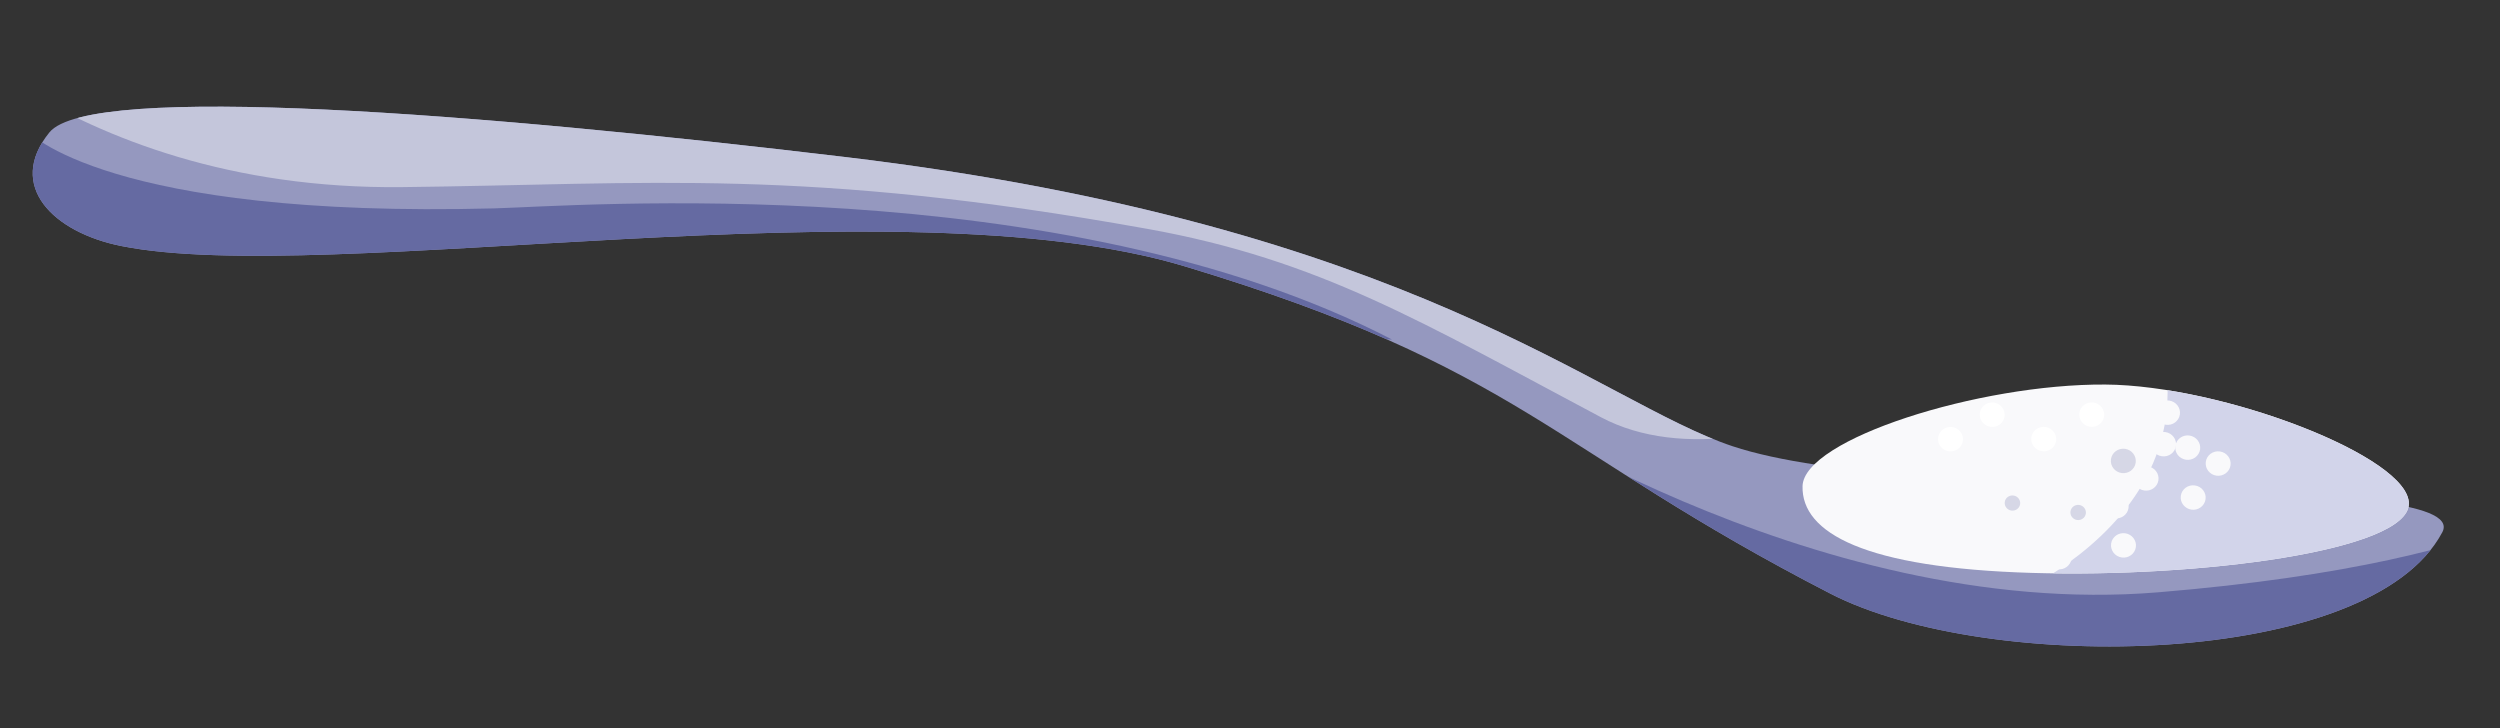 <?xml version="1.0" encoding="UTF-8" standalone="no"?><!DOCTYPE svg PUBLIC "-//W3C//DTD SVG 1.1//EN" "http://www.w3.org/Graphics/SVG/1.1/DTD/svg11.dtd"><svg width="103px" height="30px" version="1.1" xmlns="http://www.w3.org/2000/svg" xmlns:xlink="http://www.w3.org/1999/xlink" xml:space="preserve" xmlns:serif="http://www.serif.com/" style="fill-rule:evenodd;clip-rule:evenodd;stroke-linejoin:round;stroke-miterlimit:2;"><rect width="100%" height="100%" fill="#333333" stroke="none"/><rect id="Salt-spoon" x="0" y="0.895" width="102.485" height="28.113" style="fill:none;"/><g><path d="M2.035,5.455c-1.785,2.201 0.156,4.118 2.958,4.68c8.439,1.694 32.011,-2.724 43.815,0.837c13.89,4.189 15.048,7.537 26.603,13.485c6.508,3.35 22.236,3.076 25.212,-2.528c1.375,-2.589 -21.677,-1.029 -29.24,-3.544c-5.51,-1.833 -13.182,-9.12 -36.552,-11.914c-15.088,-1.803 -31.126,-3.076 -32.796,-1.016Z" style="fill:#9598bf;"/><clipPath id="_clip1"><path d="M2.035,5.455c-1.785,2.201 0.156,4.118 2.958,4.68c8.439,1.694 32.011,-2.724 43.815,0.837c13.89,4.189 15.048,7.537 26.603,13.485c6.508,3.35 22.236,3.076 25.212,-2.528c1.375,-2.589 -21.677,-1.029 -29.24,-3.544c-5.51,-1.833 -13.182,-9.12 -36.552,-11.914c-15.088,-1.803 -31.126,-3.076 -32.796,-1.016Z"/></clipPath><g clip-path="url(#_clip1)"><path d="M-4.302,-0.671c0,0 6.722,8.539 20.875,8.38c10.196,-0.114 16.558,-0.817 30.687,1.718c7.119,1.277 11.364,3.872 18.699,7.763c6.666,3.537 18.854,-4.22 19.139,-7.488c0.285,-3.267 -89.4,-10.373 -89.4,-10.373Z" style="fill:#c4c6db;"/><path d="M60.514,15.988c0,0 13.995,9.608 28.403,8.415c15.766,-1.305 18.355,-5.024 18.355,-5.024l-2.329,11.874l-43.368,1.94l-1.061,-17.205Z" style="fill:#656aa2;"/><path d="M1.151,5.417c0,0 3.248,3.588 19.221,3.168c3.176,-0.083 23.304,-1.675 36.979,5.403l-59.048,-2.691l2.848,-5.88Z" style="fill:#656aa2;"/></g><g><path d="M86.733,15.843c4.853,0.03 12.559,2.986 12.512,4.919c-0.047,1.933 -8.625,3.044 -15.518,2.842c-6.894,-0.202 -9.509,-1.641 -9.462,-3.574c0.047,-1.934 7.269,-4.219 12.468,-4.187Z" style="fill:#f9f9fb;"/><clipPath id="_clip2"><path d="M86.733,15.843c4.853,0.03 12.559,2.986 12.512,4.919c-0.047,1.933 -8.625,3.044 -15.518,2.842c-6.894,-0.202 -9.509,-1.641 -9.462,-3.574c0.047,-1.934 7.269,-4.219 12.468,-4.187Z"/></clipPath><g clip-path="url(#_clip2)"><path d="M80.924,25.417c0,0 11.356,-3.593 7.631,-12.843l14.43,4.629l-1.72,10.418l-20.341,-2.204Z" style="fill:#d2d4ea;"/></g><g><path d="M88.489,19.212c0.281,0.041 0.477,0.297 0.438,0.572c-0.04,0.275 -0.3,0.466 -0.581,0.425c-0.281,-0.04 -0.477,-0.296 -0.438,-0.571c0.039,-0.275 0.3,-0.466 0.581,-0.426Z" style="fill:#f9f9fb;"/><path d="M90.206,17.944c0.281,0.04 0.477,0.296 0.438,0.571c-0.04,0.275 -0.3,0.466 -0.581,0.426c-0.281,-0.041 -0.478,-0.297 -0.438,-0.572c0.039,-0.275 0.3,-0.466 0.581,-0.425Z" style="fill:#f9f9fb;"/><path d="M91.459,18.6c0.282,0.04 0.478,0.296 0.438,0.571c-0.039,0.275 -0.299,0.466 -0.581,0.426c-0.281,-0.041 -0.477,-0.297 -0.437,-0.572c0.039,-0.275 0.299,-0.466 0.58,-0.425Z" style="fill:#f9f9fb;"/><path d="M85.679,18.603c0.281,0.04 0.477,0.296 0.437,0.571c-0.039,0.276 -0.299,0.466 -0.58,0.426c-0.282,-0.041 -0.478,-0.297 -0.438,-0.572c0.039,-0.275 0.299,-0.466 0.581,-0.425Z" style="fill:#f9f9fb;"/><path d="M89.211,17.801c0.282,0.04 0.478,0.297 0.438,0.572c-0.039,0.275 -0.3,0.465 -0.581,0.425c-0.281,-0.04 -0.477,-0.296 -0.438,-0.572c0.04,-0.275 0.3,-0.465 0.581,-0.425Z" style="fill:#f9f9fb;"/><path d="M89.373,16.504c0.281,0.04 0.477,0.296 0.438,0.571c-0.04,0.275 -0.3,0.466 -0.581,0.425c-0.281,-0.04 -0.478,-0.296 -0.438,-0.571c0.039,-0.275 0.3,-0.466 0.581,-0.425Z" style="fill:#f9f9fb;"/><path d="M90.431,20c0.281,0.04 0.477,0.296 0.437,0.571c-0.039,0.275 -0.299,0.466 -0.58,0.426c-0.282,-0.041 -0.478,-0.297 -0.438,-0.572c0.039,-0.275 0.299,-0.466 0.581,-0.425Z" style="fill:#f9f9fb;"/><path d="M87.257,20.357c0.281,0.041 0.477,0.297 0.438,0.572c-0.04,0.275 -0.3,0.466 -0.581,0.425c-0.281,-0.04 -0.478,-0.296 -0.438,-0.571c0.039,-0.275 0.3,-0.466 0.581,-0.426Z" style="fill:#f9f9fb;"/><path d="M85.665,20.804c0.174,0.026 0.296,0.185 0.272,0.356c-0.025,0.17 -0.186,0.289 -0.361,0.264c-0.175,-0.025 -0.297,-0.184 -0.272,-0.355c0.024,-0.171 0.186,-0.29 0.361,-0.265Z" style="fill:#d6d7e6;"/><path d="M82.957,20.416c0.175,0.025 0.297,0.184 0.272,0.355c-0.024,0.171 -0.186,0.289 -0.361,0.264c-0.174,-0.025 -0.296,-0.184 -0.272,-0.355c0.025,-0.171 0.187,-0.289 0.361,-0.264Z" style="fill:#d6d7e6;"/><path d="M87.553,18.492c0.281,0.041 0.477,0.297 0.437,0.572c-0.039,0.275 -0.299,0.466 -0.581,0.425c-0.281,-0.04 -0.477,-0.296 -0.437,-0.571c0.039,-0.275 0.299,-0.466 0.581,-0.426Z" style="fill:#d6d7e6;"/><path d="M87.559,21.971c0.281,0.04 0.477,0.296 0.438,0.572c-0.04,0.275 -0.3,0.465 -0.581,0.425c-0.281,-0.04 -0.477,-0.297 -0.438,-0.572c0.04,-0.275 0.3,-0.465 0.581,-0.425Z" style="fill:#f9f9fb;"/><path d="M84.273,17.592c0.281,0.04 0.478,0.297 0.438,0.572c-0.039,0.275 -0.3,0.465 -0.581,0.425c-0.281,-0.04 -0.477,-0.296 -0.438,-0.572c0.04,-0.275 0.3,-0.465 0.581,-0.425Z" style="fill:#fff;"/><path d="M80.433,17.595c0.281,0.041 0.477,0.297 0.438,0.572c-0.04,0.275 -0.3,0.465 -0.581,0.425c-0.281,-0.04 -0.478,-0.296 -0.438,-0.571c0.039,-0.276 0.3,-0.466 0.581,-0.426Z" style="fill:#fff;"/><path d="M82.15,16.587c0.282,0.041 0.478,0.297 0.438,0.572c-0.039,0.275 -0.299,0.466 -0.581,0.425c-0.281,-0.04 -0.477,-0.296 -0.437,-0.571c0.039,-0.275 0.299,-0.466 0.58,-0.426Z" style="fill:#fff;"/><path d="M86.25,16.584c0.281,0.041 0.477,0.297 0.438,0.572c-0.04,0.275 -0.3,0.466 -0.581,0.425c-0.281,-0.04 -0.477,-0.296 -0.438,-0.571c0.04,-0.275 0.3,-0.466 0.581,-0.426Z" style="fill:#fff;"/><path d="M84.908,22.456c0.281,0.04 0.477,0.296 0.438,0.572c-0.04,0.275 -0.3,0.465 -0.581,0.425c-0.281,-0.04 -0.478,-0.297 -0.438,-0.572c0.039,-0.275 0.3,-0.465 0.581,-0.425Z" style="fill:#f9f9fb;"/><path d="M85.653,21.91c0.18,0.026 0.306,0.19 0.281,0.367c-0.026,0.176 -0.192,0.299 -0.373,0.273c-0.18,-0.026 -0.306,-0.19 -0.281,-0.367c0.026,-0.176 0.193,-0.299 0.373,-0.273Z" style="fill:#f9f9fb;"/></g></g></g></svg>